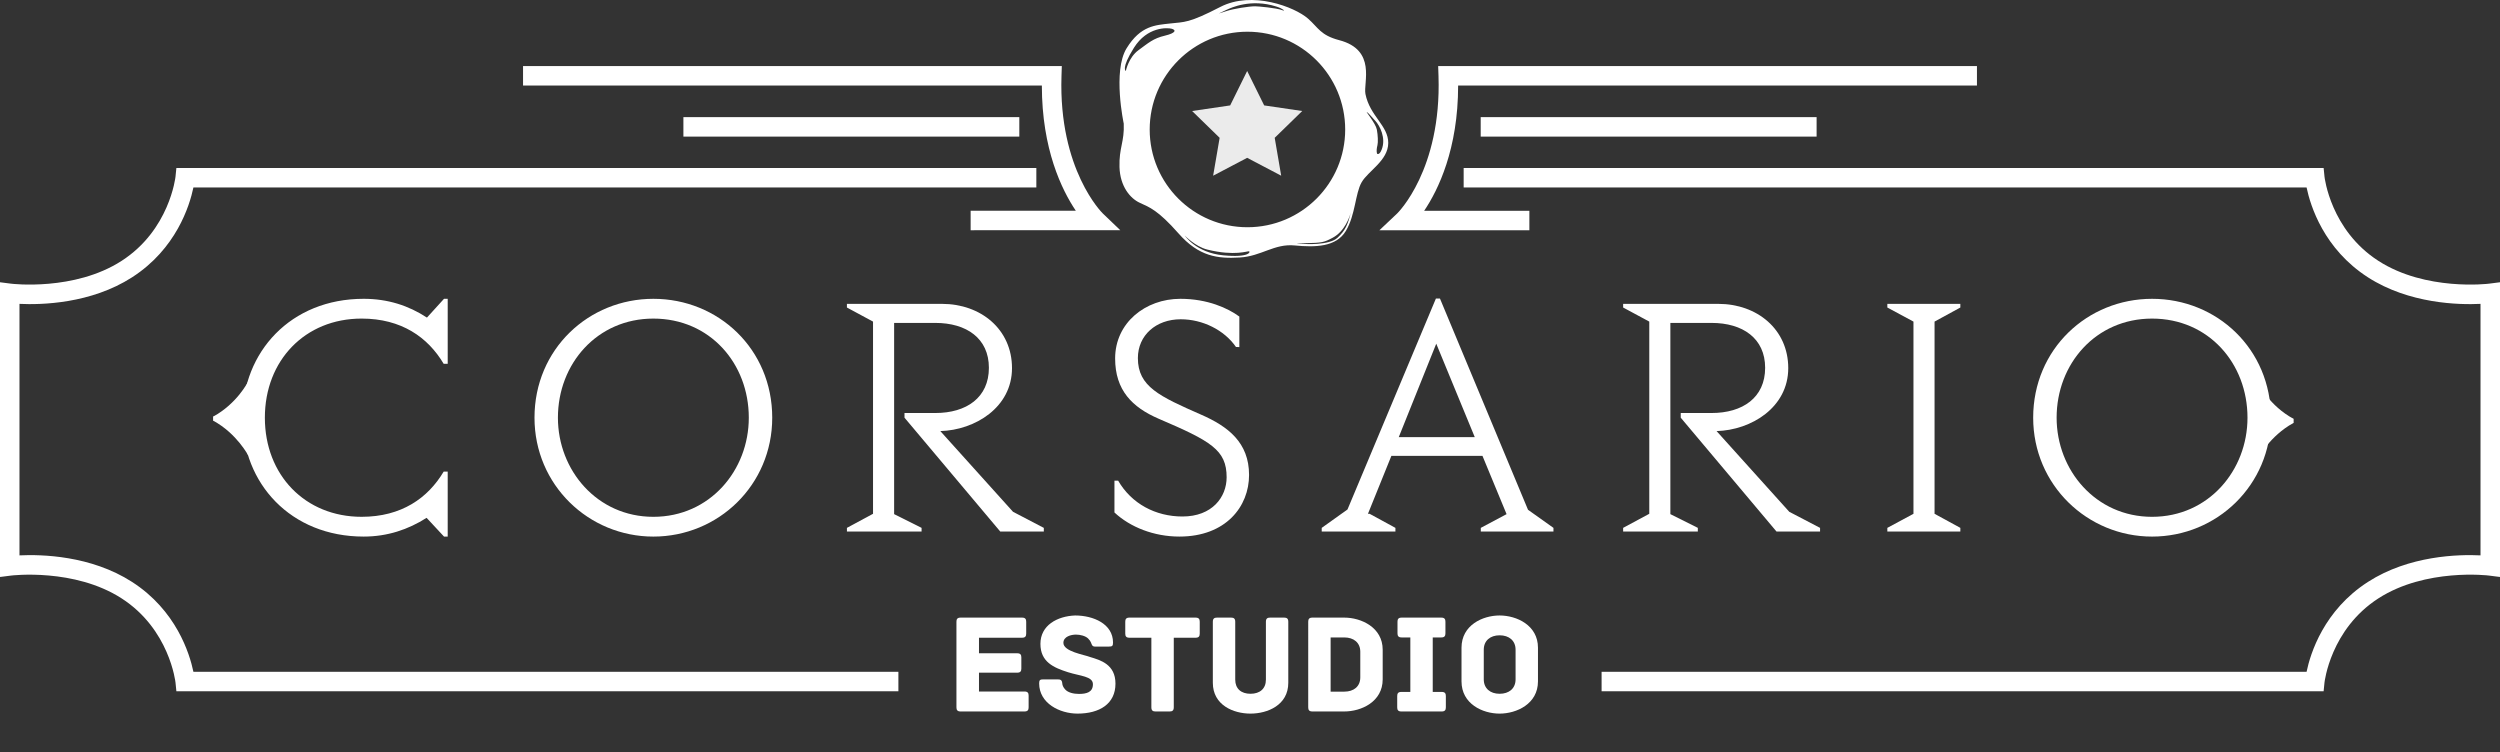 <?xml version="1.0" encoding="utf-8"?>
<!-- Generator: Adobe Illustrator 16.0.0, SVG Export Plug-In . SVG Version: 6.00 Build 0)  -->
<!DOCTYPE svg PUBLIC "-//W3C//DTD SVG 1.0//EN" "http://www.w3.org/TR/2001/REC-SVG-20010904/DTD/svg10.dtd">
<svg version="1.0" id="Layer_1" xmlns="http://www.w3.org/2000/svg" xmlns:xlink="http://www.w3.org/1999/xlink" x="0px" y="0px"
	 width="339.652px" height="102.202px" viewBox="0 0 339.652 102.202" enable-background="new 0 0 339.652 102.202"
	 xml:space="preserve">
<rect x="0" y="0" width="339.652" height="102.202" fill="#333333" stroke="none"/>
<path fill="#FFFFFF" d="M28.98,56.588v0.573h6.006l-1.319-5.249C33.667,51.913,32.203,54.827,28.98,56.588z"/>
<path fill="#FFFFFF" d="M28.98,57.162v-0.573h6.006l-1.229,5.348C33.757,61.936,32.203,58.918,28.98,57.162z"/>
<path fill="#FFFFFF" d="M311.582,56.893v0.579h-6.01l1.32-5.25C306.893,52.222,308.357,55.142,311.582,56.893z"/>
<path fill="#FFFFFF" d="M311.582,57.472v-0.579h-6.01l1.232,5.349C306.805,62.242,308.357,59.229,311.582,57.472z"/>
<g>
	<path fill="#FFFFFF" d="M60.277,49.427c-2.137-3.597-5.73-6.144-11.146-6.144c-7.688,0-13.146,5.688-13.146,13.465
		c0,7.782,5.457,13.466,13.146,13.466c5.415,0,9.009-2.548,11.146-6.139h0.548v8.825h-0.501l-2.367-2.547
		c-2.502,1.591-5.322,2.547-8.551,2.547c-9.919,0-16.469-7.233-16.469-16.152c0-8.918,6.55-16.152,16.469-16.152
		c3.275,0,6.096,0.915,8.598,2.553l2.32-2.553h0.501v8.831H60.277z"/>
	<path fill="#FFFFFF" d="M104.916,56.749c0,9.146-7.324,16.152-16.15,16.152c-8.781,0-16.149-7.007-16.149-16.152
		c0-9.326,7.368-16.152,16.149-16.152C97.592,40.596,104.916,47.422,104.916,56.749z M75.799,56.749
		c0,7.141,5.322,13.466,12.967,13.466c7.689,0,12.967-6.325,12.967-13.466c0-7.368-5.277-13.465-12.967-13.465
		C81.121,43.284,75.799,49.427,75.799,56.749z"/>
	<path fill="#FFFFFF" d="M141.814,72.219h-5.916l-13.012-15.471v-0.636h4.186c4.232,0,7.279-2.093,7.279-6.144
		c0-4.004-3.047-6.097-7.279-6.097h-5.596v25.979l3.73,1.865v0.502h-10.143v-0.502l3.547-1.911V43.692l-3.547-1.912v-0.496h12.918
		c5.277,0,9.51,3.457,9.51,8.732c0,5.322-5.005,8.417-9.738,8.552l9.875,10.964l4.186,2.186V72.219z"/>
	<path fill="#FFFFFF" d="M167.924,47.148c-1.592-2.319-4.547-3.771-7.508-3.771c-3.365,0-5.823,2.181-5.823,5.275
		c0,3.865,2.914,5.188,8.601,7.688c3.64,1.592,6.505,3.777,6.505,8.19c0,4.272-3.139,8.37-9.464,8.37
		c-3.456,0-6.686-1.276-8.825-3.275V65.3h0.501c1.819,3.142,5.096,4.872,8.735,4.872c4.049,0,6.005-2.64,6.005-5.327
		c0-3.73-2.137-4.914-9.236-7.957c-3.592-1.55-5.912-3.87-5.912-8.189c0-4.826,4.093-8.103,8.869-8.103
		c3.688,0,6.462,1.276,8.007,2.413v4.139H167.924z"/>
	<path fill="#FFFFFF" d="M211.054,71.717v0.502h-9.872v-0.502l3.502-1.865l-3.274-7.916h-12.376l-3.183,7.87h0.228l3.504,1.911
		v0.502H179.57v-0.502l3.502-2.5l12.014-28.662h0.546l11.965,28.703L211.054,71.717z M200.362,59.389l-5.231-12.695l-5.094,12.695
		H200.362z"/>
	<path fill="#FFFFFF" d="M247.274,72.219h-5.913l-13.014-15.471v-0.636h4.186c4.231,0,7.28-2.093,7.28-6.144
		c0-4.004-3.049-6.097-7.28-6.097h-5.596v25.979l3.73,1.865v0.502h-10.146v-0.502l3.551-1.911V43.692l-3.551-1.912v-0.496h12.924
		c5.275,0,9.508,3.457,9.508,8.732c0,5.322-5.005,8.417-9.738,8.552l9.875,10.964l4.185,2.186V72.219z"/>
	<path fill="#FFFFFF" d="M262.83,43.692v26.114l3.504,1.911v0.502h-9.919v-0.502l3.55-1.911V43.692l-3.55-1.912v-0.496h9.919v0.496
		L262.83,43.692z"/>
	<path fill="#FFFFFF" d="M308.531,56.749c0,9.146-7.326,16.152-16.152,16.152c-8.779,0-16.15-7.007-16.15-16.152
		c0-9.326,7.371-16.152,16.15-16.152C301.205,40.596,308.531,47.422,308.531,56.749z M279.414,56.749
		c0,7.141,5.322,13.466,12.965,13.466c7.688,0,12.967-6.325,12.967-13.466c0-7.368-5.278-13.465-12.967-13.465
		C284.736,43.284,279.414,49.427,279.414,56.749z"/>
</g>
<g>
	<g>
		<path fill="#FFFFFF" d="M139.75,94.509v1.59c0,0.349-0.116,0.562-0.562,0.562h-8.682c-0.446,0-0.563-0.213-0.563-0.562V84.471
			c0-0.349,0.116-0.562,0.563-0.562h8.353c0.445,0,0.562,0.213,0.562,0.562v1.608c0,0.349-0.116,0.563-0.562,0.563h-5.853v2.112
			h5.193c0.445,0,0.562,0.213,0.562,0.562v1.512c0,0.349-0.116,0.562-0.562,0.562h-5.193v2.559h6.182
			C139.634,93.948,139.75,94.161,139.75,94.509z"/>
		<path fill="#FFFFFF" d="M151.548,92.881c0,2.752-2.17,4.07-5.154,4.07c-2.423,0-5.213-1.396-5.213-4.108
			c0-0.446,0.116-0.543,0.562-0.543h1.88c0.446,0,0.659,0.059,0.697,0.543c0.02,0.252,0.117,0.504,0.368,0.794
			c0.388,0.466,1.183,0.64,1.899,0.64c1.047,0,1.899-0.232,1.899-1.317s-1.725-1.104-3.372-1.628c-1.957-0.62-3.76-1.396-3.76-3.856
			c0-2.52,2.287-3.76,4.709-3.856c2.462,0,5.155,1.124,5.155,3.682c0,0.466-0.116,0.543-0.563,0.543h-1.898
			c-0.368,0-0.427-0.271-0.523-0.523c-0.077-0.193-0.175-0.349-0.407-0.581c-0.368-0.349-1.065-0.523-1.647-0.523
			c-0.639,0-1.705,0.252-1.705,1.124c0,1.183,2.849,1.608,3.624,1.919C149.494,89.684,151.548,90.247,151.548,92.881z"/>
		<path fill="#FFFFFF" d="M162.997,84.471v1.608c0,0.349-0.116,0.563-0.562,0.563h-2.965v9.457c0,0.445-0.213,0.562-0.563,0.562
			h-1.918c-0.349,0-0.563-0.116-0.563-0.562v-9.457h-2.984c-0.445,0-0.562-0.214-0.562-0.563v-1.608
			c0-0.349,0.116-0.562,0.562-0.562h8.992C162.881,83.91,162.997,84.123,162.997,84.471z"/>
		<path fill="#FFFFFF" d="M175.028,84.471v8.294c0,3.043-2.829,4.187-5.136,4.187c-2.306,0-5.115-1.144-5.115-4.187v-8.294
			c0-0.445,0.213-0.562,0.562-0.562h1.919c0.349,0,0.562,0.116,0.562,0.562v7.868c0,1.221,0.795,1.918,2.073,1.918
			c1.279,0,2.094-0.697,2.094-1.918v-7.868c0-0.445,0.213-0.562,0.562-0.562h1.919C174.815,83.91,175.028,84.026,175.028,84.471z"/>
		<path fill="#FFFFFF" d="M187.853,88.27v4.03c0,3.043-2.907,4.36-5.213,4.36h-4.341c-0.445,0-0.563-0.213-0.563-0.562V84.471
			c0-0.349,0.117-0.562,0.563-0.562h4.341C184.945,83.91,187.853,85.247,187.853,88.27z M184.81,88.541
			c0-1.221-0.891-1.938-2.17-1.938h-1.86v7.364h1.86c1.279,0,2.17-0.698,2.17-1.938V88.541z"/>
		<path fill="#FFFFFF" d="M196.434,94.568v1.531c0,0.349-0.116,0.562-0.562,0.562h-5.484c-0.445,0-0.562-0.213-0.562-0.562v-1.531
			c0-0.349,0.116-0.563,0.562-0.563h1.221v-7.402h-1.182c-0.446,0-0.563-0.213-0.563-0.562v-1.57c0-0.349,0.116-0.562,0.563-0.562
			h5.387c0.446,0,0.563,0.213,0.563,0.562v1.57c0,0.349-0.116,0.562-0.563,0.562h-1.162v7.402h1.221
			C196.317,94.005,196.434,94.219,196.434,94.568z"/>
		<path fill="#FFFFFF" d="M208.95,92.572c0,3.062-2.907,4.38-5.213,4.38c-2.307,0-5.175-1.318-5.175-4.38v-4.573
			c0-3.062,2.868-4.38,5.175-4.38c2.306,0,5.213,1.318,5.213,4.38V92.572z M205.907,88.27c0-1.24-0.892-1.958-2.17-1.958
			c-1.26,0-2.151,0.718-2.151,1.958v4.03c0,1.24,0.892,1.957,2.151,1.957c1.278,0,2.17-0.717,2.17-1.957V88.27z"/>
	</g>
</g>
<g>
	<polygon opacity="0.9" fill="#FFFFFF" points="169.44,9.645 171.752,14.322 176.922,15.082 173.182,18.724 174.064,23.871 
		169.44,21.442 164.818,23.871 165.701,18.724 161.961,15.082 167.131,14.322 	"/>
</g>
<path fill="#FFFFFF" d="M185.51,12.771c-0.303-1.534,1.54-5.983-3.57-7.316c-2.545-0.672-2.824-1.689-4.234-2.93
	c-1.809-1.581-7.6-3.818-11.916-1.581c-4.316,2.232-4.852,2.025-6.82,2.248c-1.963,0.222-4.002,0.264-5.914,3.374
	c-1.911,3.115-0.383,10.226-0.383,10.226c0.109,2.459-0.652,3.281-0.578,5.896c0.078,2.63,1.455,4.273,2.765,4.867
	c1.312,0.6,2.46,0.992,5.247,4.149c2.788,3.173,5.355,3.452,8.307,3.281c2.953-0.16,4.699-1.912,7.484-1.638
	c2.79,0.269,5.635,0.217,6.947-1.964c1.313-2.186,1.269-5.084,2.145-6.614c0.875-1.539,3.602-2.939,3.619-5.343
	C188.621,17.065,186.109,15.779,185.51,12.771z M166.637,1.336c0.612-0.279,3.273-1.555,6.767-0.449
	c0.93,0.295,1.273,0.682,0.864,0.517c-0.844-0.341-3.414-0.548-3.742-0.548c-0.857,0-2.961,0.331-3.938,0.661
	c0,0-0.928,0.284-0.984,0.315C165.604,1.833,165.808,1.719,166.637,1.336z M154.68,6.814c-1.354,0.981-1.725,2.831-1.725,2.831
	s-0.695-0.294,1.107-3.162c1.804-2.867,4.508-2.738,5.123-2.578c0.615,0.17,0.615,0.573-0.941,0.945
	C156.688,5.217,156.029,5.827,154.68,6.814z M166.208,34.69c-3.724-0.356-5.247-2.691-5.247-2.691s1.4,1.493,3.074,1.911
	c3.73,0.925,5.514,0.16,5.679,0.233C169.879,34.205,169.771,35.026,166.208,34.69z M169.474,30.872
	c-7.329,0-13.276-5.942-13.276-13.274c0-7.337,5.947-13.289,13.276-13.289c7.34,0,13.284,5.952,13.284,13.289
	C182.758,24.929,176.813,30.872,169.474,30.872z M181.719,32.298c-1.131,1.074-4.525,0.842-4.525,0.842s-2.229-0.062,0.101-0.099
	c2.344-0.046,2.579-0.113,3.767-0.743c1.629-0.86,2.29-2.801,2.469-3.444c0.019-0.073,0.036-0.138,0.055-0.215
	c0,0-0.018,0.082-0.055,0.215C183.108,30.519,182.798,31.279,181.719,32.298z M187.086,20.878c-0.099-0.31-0.047-0.76,0.057-1.157
	c0.096-0.403,0.064-1.328-0.085-2.124c-0.153-0.816-1.579-2.531-1.353-2.377c0.226,0.15,0.582,0.584,1.158,1.21
	c0.579,0.63,1.479,2.314,0.853,3.891C187.386,21.163,187.086,20.878,187.086,20.878z"/>
<path fill="#FFFFFF" d="M2.646,75.454"/>
<path fill="#FFFFFF" d="M2.646,74.956"/>
<path fill="#FFFFFF" d="M0,76.885V38.348l1.491,0.191c0.083,0.016,8.604,1.044,15.019-3.09c6.523-4.195,7.324-11.367,7.334-11.439
	l0.119-1.188h1.196h115.64v2.646H26.277c-0.521,2.506-2.346,8.354-8.337,12.21C12.342,41.278,5.6,41.428,2.646,41.284v33.672v0.498
	c2.953-0.145,9.695,0,15.294,3.606c5.991,3.854,7.815,9.704,8.337,12.21h95.78v2.646H23.963l-0.119-1.188
	c-0.01-0.072-0.811-7.244-7.334-11.439c-6.415-4.129-14.936-3.105-15.019-3.09l-1.489,0.19L0,77.367V76.885z"/>
<rect x="92.848" y="15.913" fill="#FFFFFF" width="45.637" height="2.646"/>
<path fill="#FFFFFF" d="M131.871,31.28v-2.646h14.291c-1.909-2.837-4.617-8.381-4.614-17.015H71.061V8.973h73.197l-0.043,1.37
	c-0.414,12.731,5.549,18.596,5.608,18.653l2.377,2.278L131.871,31.28z"/>
<rect x="201.169" y="15.913" fill="#FFFFFF" width="45.636" height="2.646"/>
<path fill="#FFFFFF" d="M207.782,31.28h-20.374l2.424-2.289c0.057-0.052,6.02-5.916,5.605-18.647l-0.046-1.37h73.2v2.646h-70.488
	c0,8.634-2.701,14.178-4.613,17.015h14.292V31.28z"/>
<path fill="#FFFFFF" d="M339.652,77.367l-0.002,1.021l-1.489-0.19c-0.083-0.016-8.604-1.039-15.019,3.09
	c-6.523,4.195-7.324,11.367-7.334,11.439l-0.119,1.188h-98.095V91.27h95.78c0.521-2.506,2.346-8.355,8.337-12.21
	c5.599-3.606,12.341-3.751,15.294-3.606v-0.498V41.284c-2.953,0.145-9.695-0.006-15.294-3.606c-5.991-3.855-7.815-9.704-8.337-12.21
	H198.854v-2.646h115.64h1.196l0.119,1.188c0.01,0.072,0.811,7.244,7.334,11.439c6.415,4.134,14.936,3.105,15.019,3.09l1.491-0.191
	v38.537V77.367z"/>
<g>
</g>
<g>
</g>
<g>
</g>
<g>
</g>
<g>
</g>
<g>
</g>
<g>
</g>
<g>
</g>
<g>
</g>
<g>
</g>
<g>
</g>
<g>
</g>
<g>
</g>
<g>
</g>
<g>
</g>
</svg>
